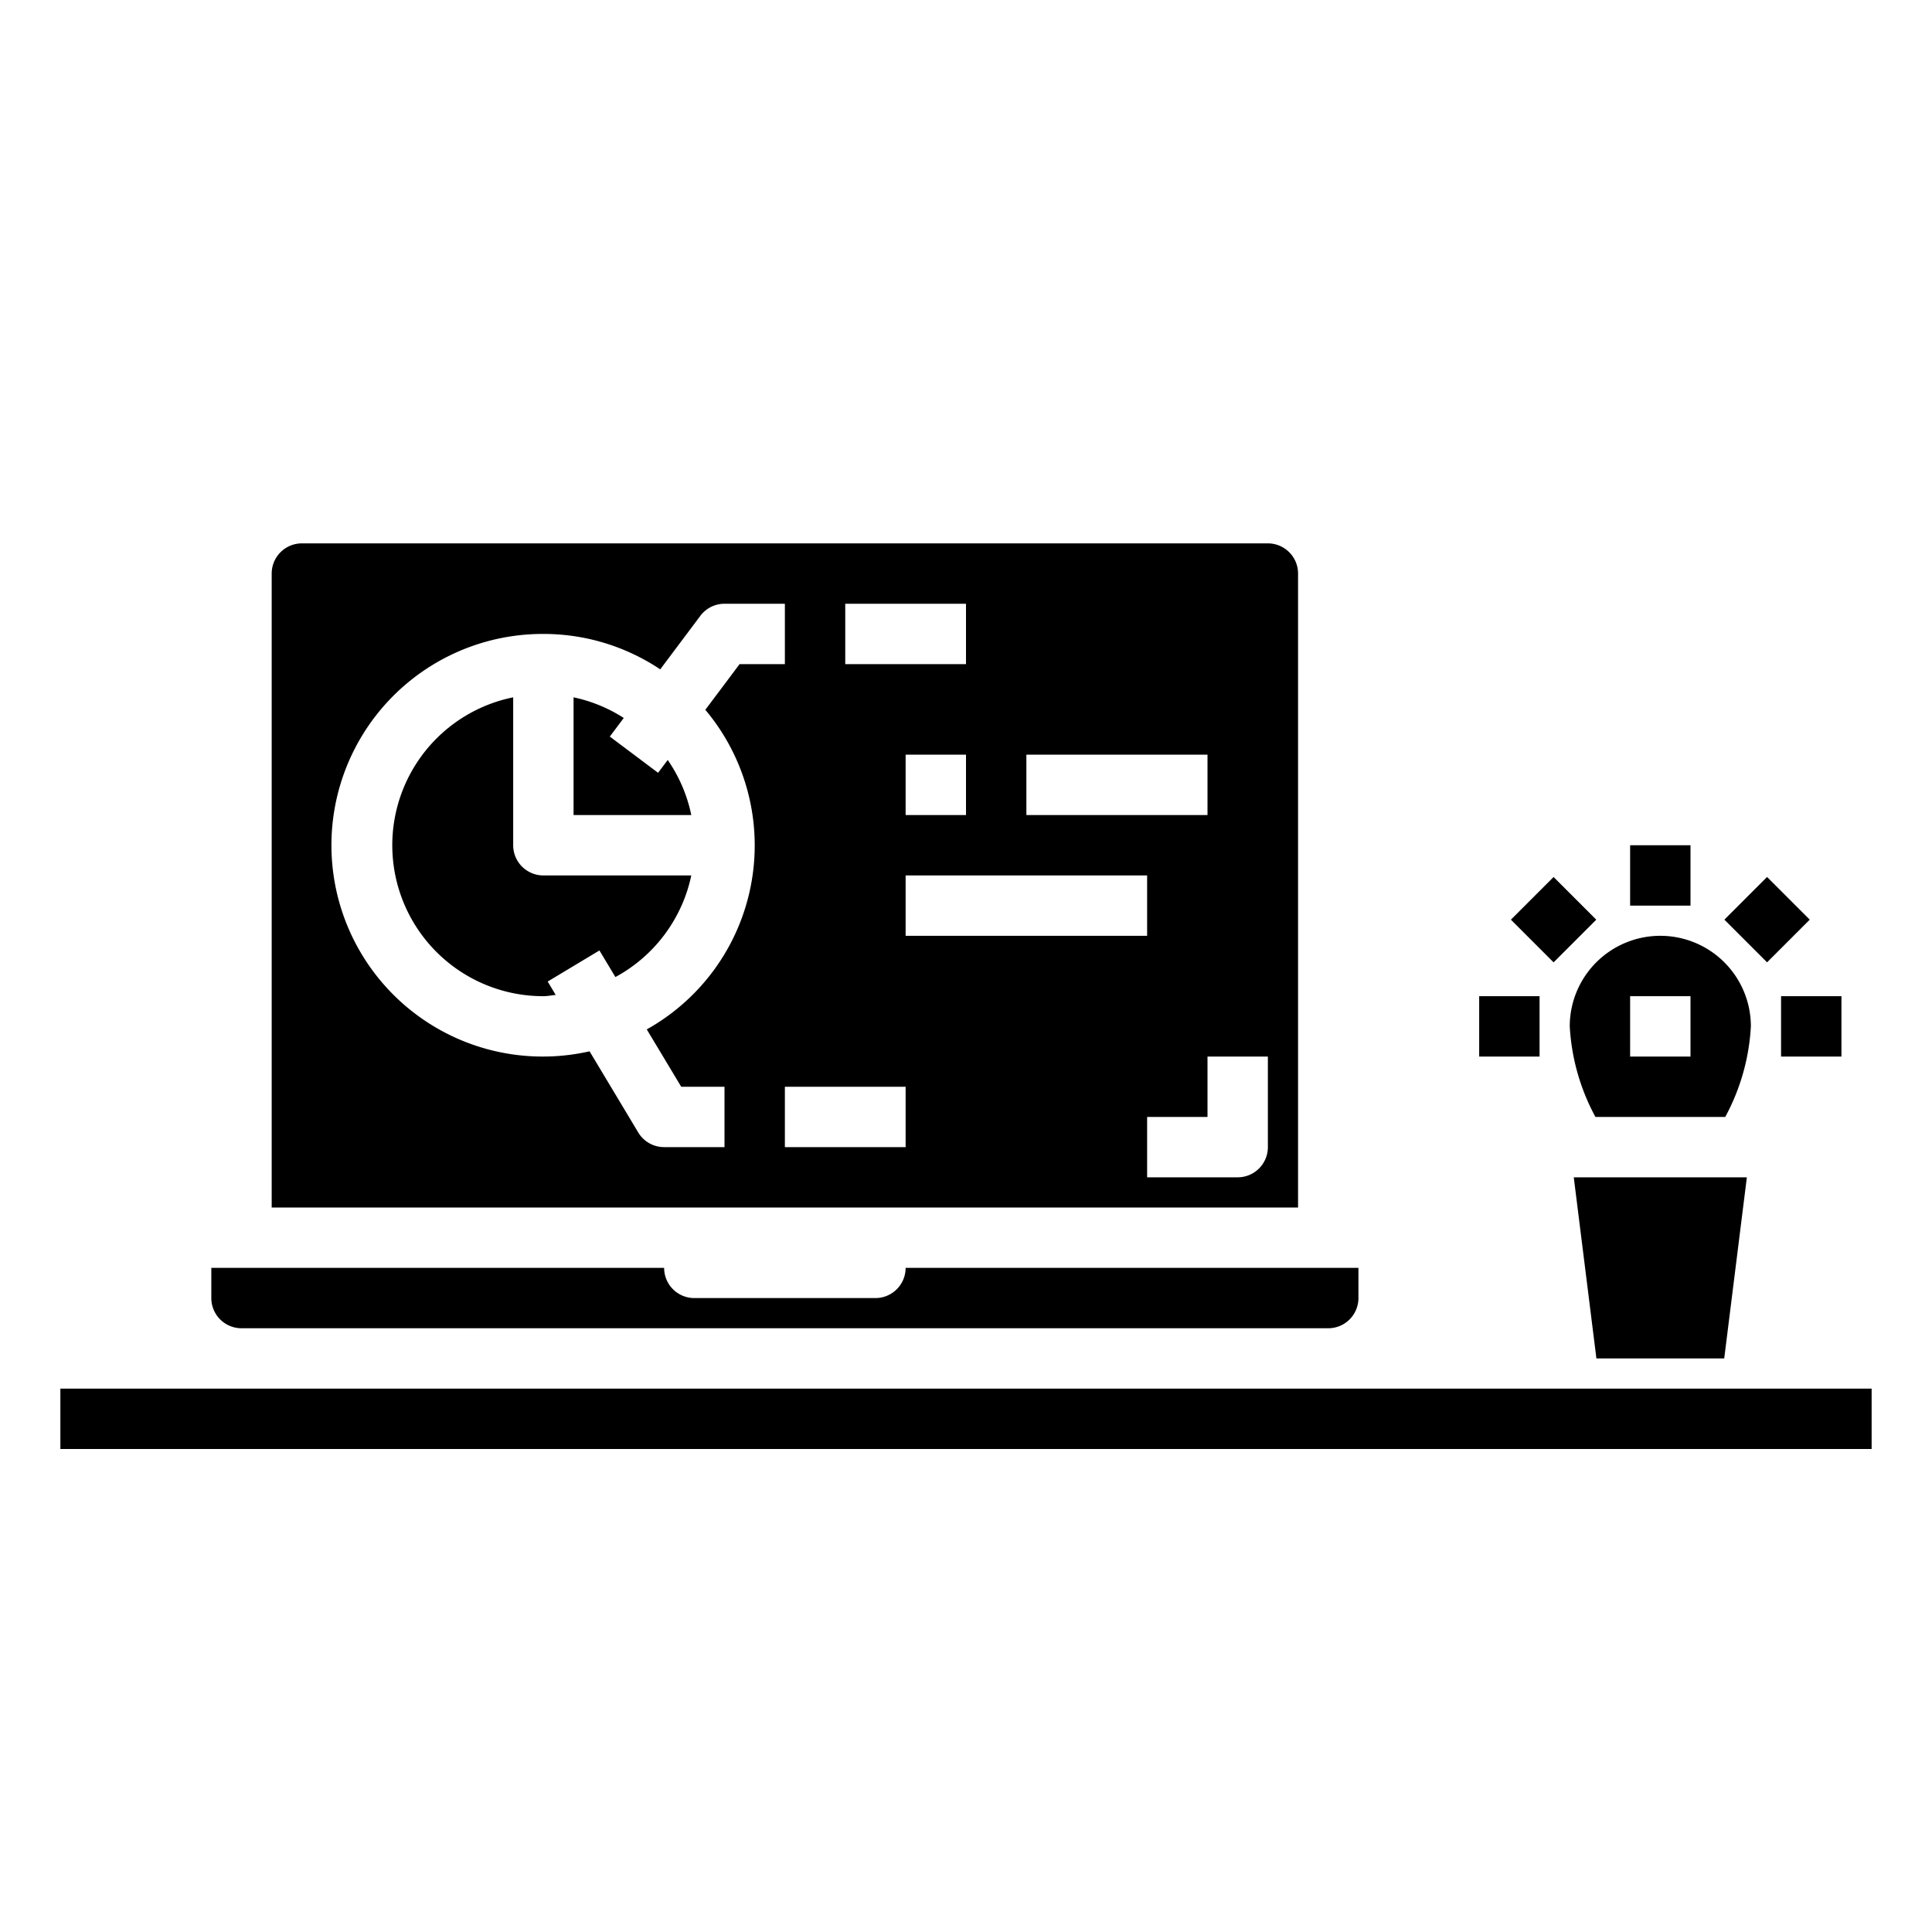 <svg xmlns="http://www.w3.org/2000/svg" viewBox="0 0 64 64" x="0px" y="0px"><g><path d="M18,33c.14,0,.272-.03.409-.041l-.266-.444,1.714-1.03.529.881A5,5,0,0,0,22.9,29H18a1,1,0,0,1-1-1V23.1A5,5,0,0,0,18,33Z"></path><path d="M7,43a1,1,0,0,0,1,1H44a1,1,0,0,0,1-1V42H30a1,1,0,0,1-1,1H23a1,1,0,0,1-1-1H7Z"></path><path d="M22.119,25.175,21.8,25.6l-1.6-1.2.463-.616A4.954,4.954,0,0,0,19,23.1V27h3.9A4.966,4.966,0,0,0,22.119,25.175Z"></path><path d="M9,40H43V19a1,1,0,0,0-1-1H10a1,1,0,0,0-1,1Zm21-2H26V36h4Zm8-9v2H30V29Zm-8-2V25h2v2ZM42,38a1,1,0,0,1-1,1H38V37h2V35h2ZM34,25h6v2H34Zm-6-5h4v2H28ZM18,21a6.954,6.954,0,0,1,3.871,1.173L23.2,20.4A1,1,0,0,1,24,20h2v2H24.5l-1.135,1.513A6.983,6.983,0,0,1,21.425,34.1L22.566,36H24v2H22a1,1,0,0,1-.857-.485L19.53,34.826A7,7,0,1,1,18,21Z"></path><polygon points="52.133 39 52.883 45 57.117 45 57.867 39 57.73 39 52.27 39 52.133 39"></polygon><path d="M55,31a3,3,0,0,0-3,3,7.1,7.1,0,0,0,.851,3h4.3A7.1,7.1,0,0,0,58,34,3,3,0,0,0,55,31Zm1,4H54V33h2Z"></path><rect x="2" y="46" width="60" height="2"></rect><rect x="54" y="28" width="2" height="2"></rect><rect x="57.536" y="29.465" width="2" height="2" transform="translate(-4.397 50.314) rotate(-45)"></rect><rect x="59" y="33" width="2" height="2"></rect><rect x="50.464" y="29.465" width="2" height="2" transform="translate(-6.468 45.314) rotate(-45)"></rect><rect x="49" y="33" width="2" height="2"></rect></g></svg>